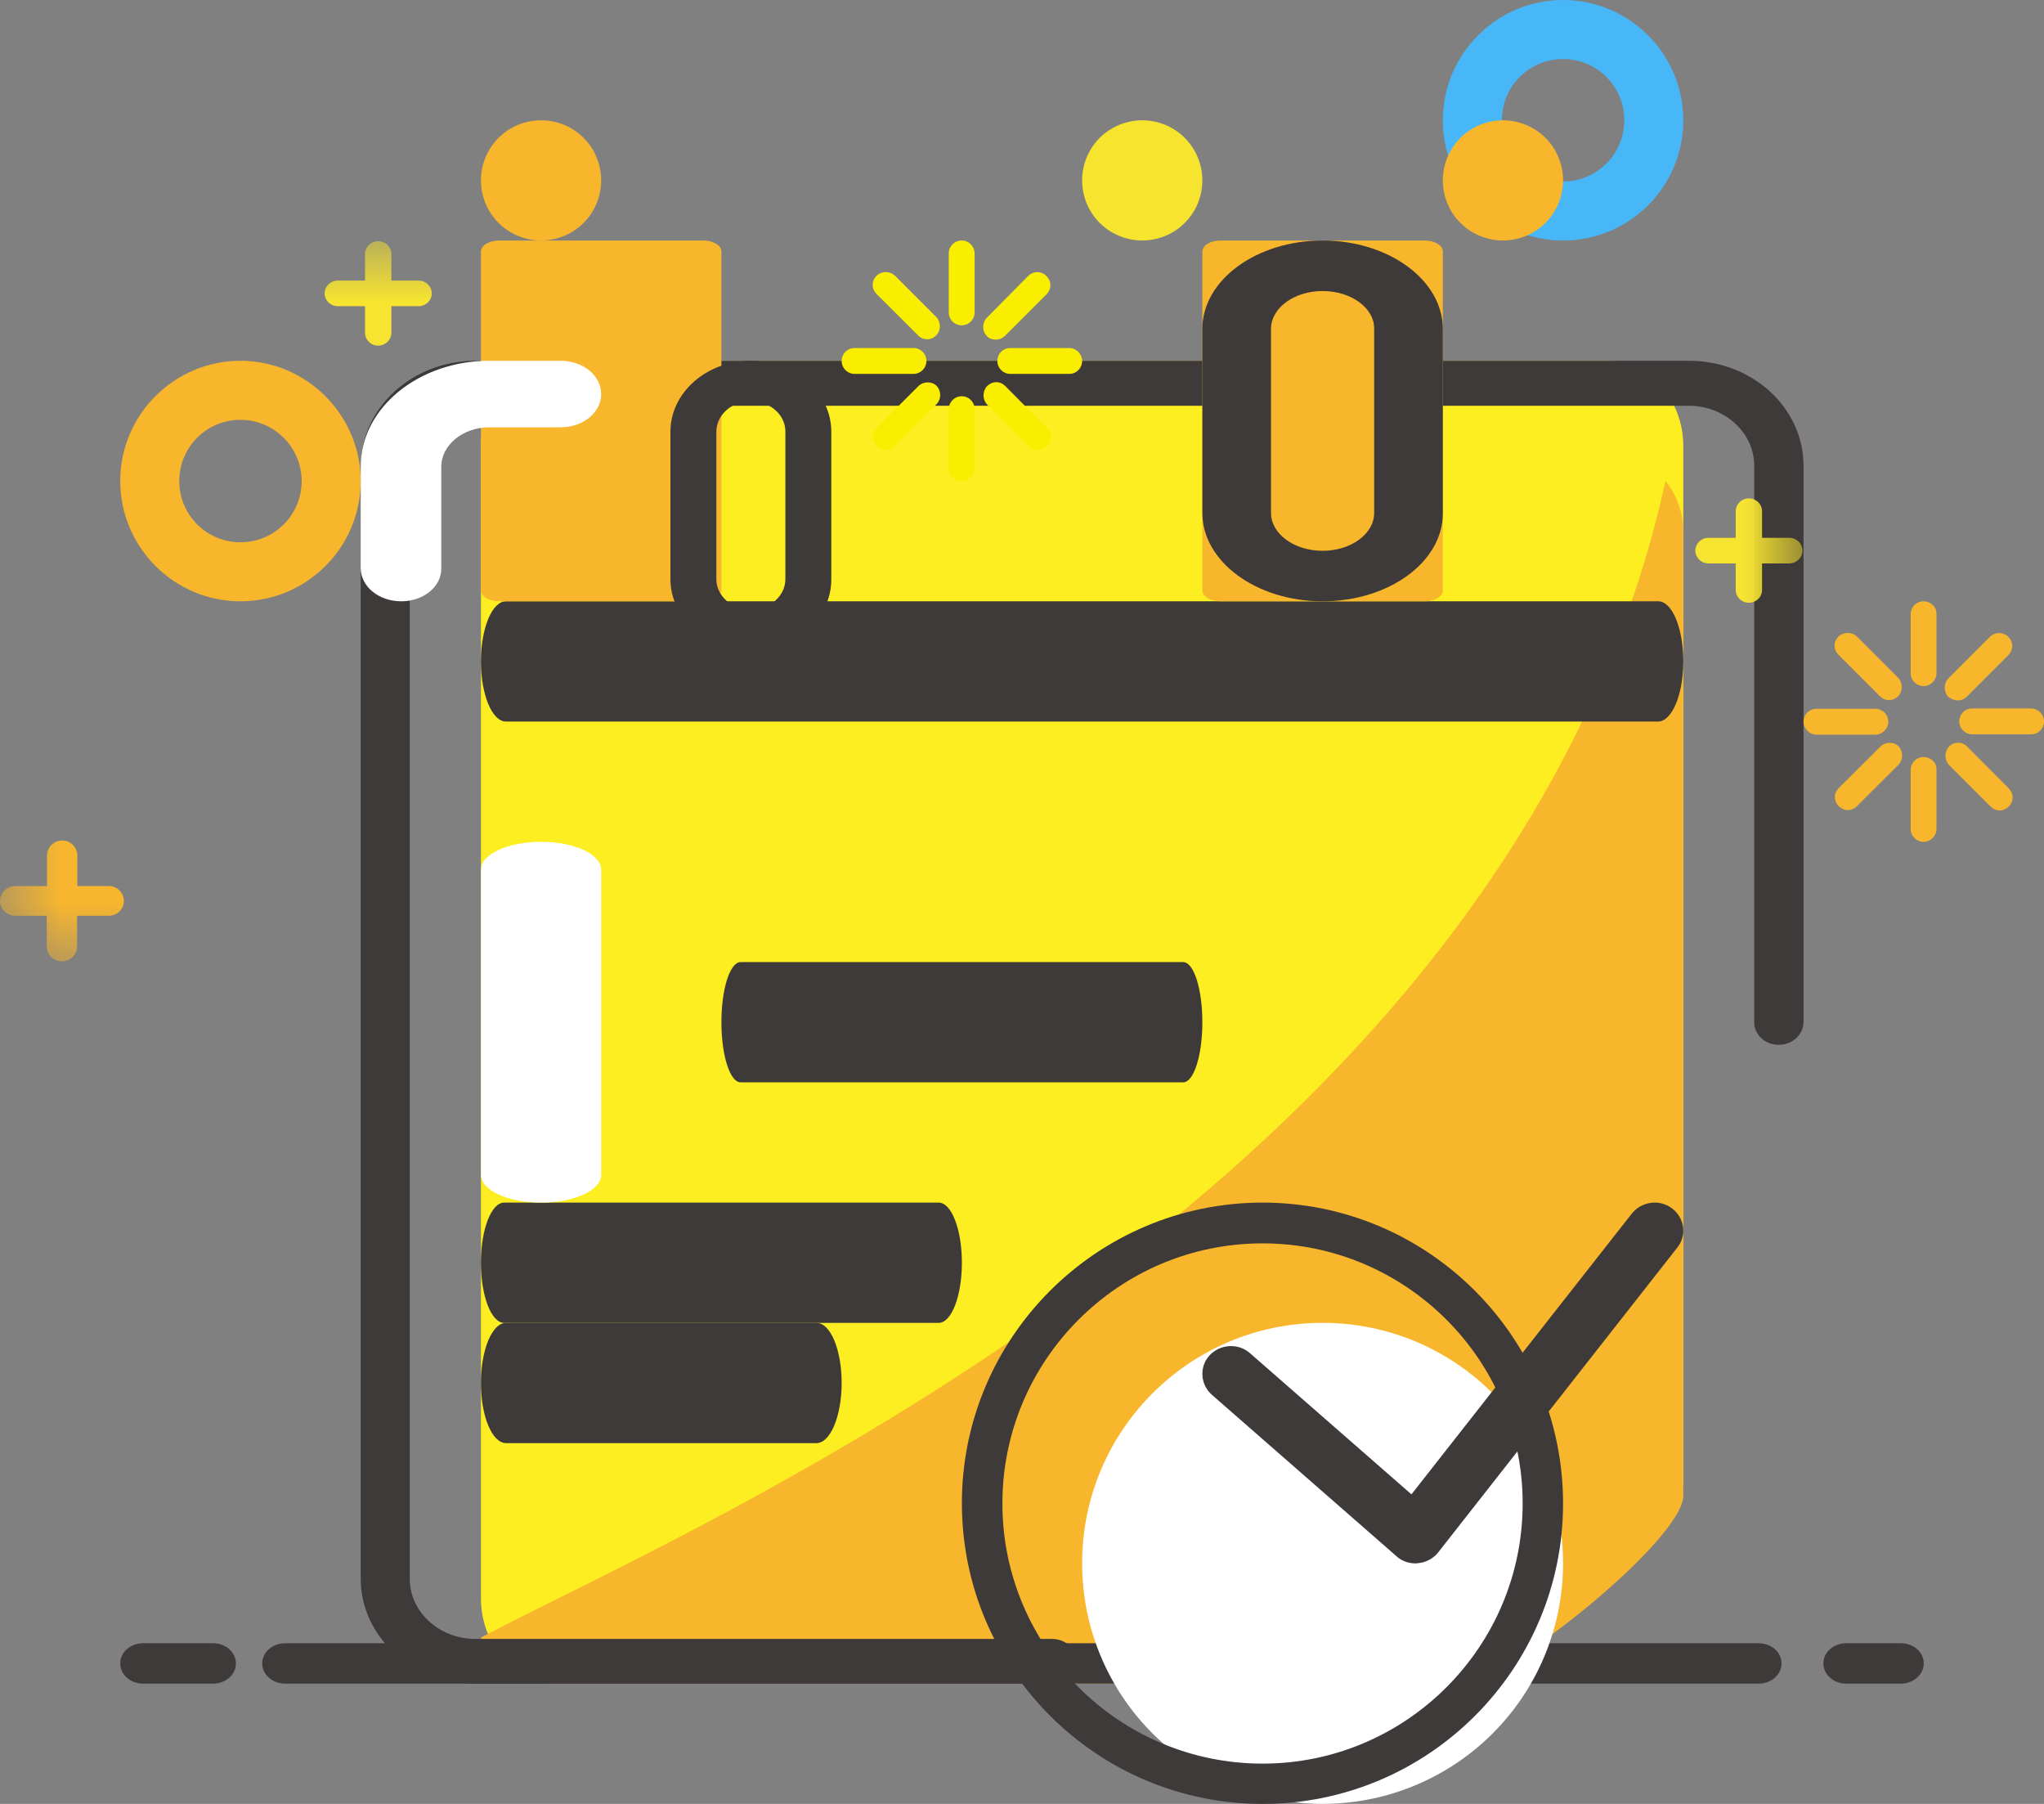 <?xml version="1.0" encoding="UTF-8"?>
<svg width="17px" height="15px" viewBox="0 0 17 15" version="1.1" xmlns="http://www.w3.org/2000/svg" xmlns:xlink="http://www.w3.org/1999/xlink">
    <rect x="0" y="0" width="17" height="15" fill="#808080" stroke="none"/>
    <!-- Generator: Sketch 52.4 (67378) - http://www.bohemiancoding.com/sketch -->
    <title>qiandao</title>
    <desc>Created with Sketch.</desc>
    <defs>
        <polygon id="path-1" points="0.001 0.006 14.991 0.006 14.991 5.994 0.001 5.994"></polygon>
    </defs>
    <g id="页面-1" stroke="none" stroke-width="1" fill="none" fill-rule="evenodd">
        <g id="教程1" transform="translate(-343, -34)">
            <g id="qiandao" transform="translate(343, 34)">
                <path d="M14,8.5 L14,3.709 C14,3.317 13.712,3 13.354,3 L4.646,3 C4.29,3 4,3.317 4,3.709 L4,13.291 C4,13.683 4.288,14 4.646,14 L12.16,14 C12.515,14 14,12.714 14,12.323 L14,8.5 Z" id="Fill-1" fill="#FCEE21"></path>
                <path d="M14,12.437 L14,4.419 C14,4.261 13.944,4.114 13.852,4 C12.566,9.857 5.728,12.696 4,13.617 C4.103,13.844 4.328,14 4.588,14 L12.149,14 C12.508,14 14,12.803 14,12.437 Z" id="Fill-2" fill="#F8B62D"></path>
                <path d="M14.794,8.688 C14.681,8.688 14.59,8.605 14.59,8.501 L14.59,3.873 C14.59,3.598 14.345,3.374 14.046,3.374 L4.811,3.374 C4.698,3.374 4.607,3.291 4.607,3.187 C4.607,3.083 4.698,3 4.811,3 L14.048,3 C14.574,3 15,3.391 15,3.873 L15,8.499 C14.998,8.605 14.907,8.688 14.794,8.688 Z M3.206,4.332 C3.093,4.332 3.002,4.249 3.002,4.145 L3.002,3.873 C3.002,3.391 3.428,3 3.954,3 L3.996,3 C4.11,3 4.2,3.083 4.2,3.187 C4.2,3.291 4.11,3.374 3.996,3.374 L3.954,3.374 C3.655,3.374 3.41,3.598 3.41,3.873 L3.41,4.145 C3.408,4.249 3.317,4.332 3.206,4.332 Z M8.751,14 L3.952,14 C3.426,14 3,13.609 3,13.127 L3,4.769 C3,4.666 3.091,4.582 3.204,4.582 C3.317,4.582 3.408,4.666 3.408,4.769 L3.408,13.129 C3.408,13.403 3.653,13.628 3.952,13.628 L8.749,13.628 C8.863,13.628 8.954,13.711 8.954,13.815 C8.954,13.918 8.863,14 8.751,14 Z" id="Fill-3" fill="#3E3A39"></path>
                <path d="M9.84,9 L6.16,9 C6.071,9 6,8.777 6,8.5 C6,8.223 6.071,8 6.16,8 L9.84,8 C9.929,8 10,8.223 10,8.5 C10,8.777 9.929,9 9.84,9 Z" id="Fill-4" fill="#3E3A39"></path>
                <path d="M7.807,11 L4.193,11 C4.086,11 4,10.777 4,10.5 C4,10.223 4.086,10 4.193,10 L7.807,10 C7.914,10 8,10.223 8,10.5 C8,10.777 7.914,11 7.807,11 Z" id="Fill-5" fill="#3E3A39"></path>
                <path d="M6.791,12 L4.209,12 C4.093,12 4,11.777 4,11.5 C4,11.223 4.093,11 4.209,11 L6.791,11 C6.907,11 7,11.223 7,11.5 C7,11.777 6.905,12 6.791,12 Z" id="Fill-6" fill="#3E3A39"></path>
                <path d="M13.79,6 L4.208,6 C4.093,6 4,5.777 4,5.5 C4,5.223 4.093,5 4.208,5 L13.792,5 C13.907,5 14,5.223 14,5.5 C14,5.777 13.905,6 13.79,6 Z" id="Fill-7" fill="#3E3A39"></path>
                <path d="M5.85,5 L4.15,5 C4.067,5 4,4.959 4,4.908 L4,2.092 C4,2.041 4.067,2 4.15,2 L5.85,2 C5.933,2 6,2.041 6,2.092 L6,4.911 C6,4.959 5.933,5 5.85,5 Z" id="Fill-8" fill="#F8B62D"></path>
                <path d="M6.245,5.405 C5.876,5.405 5.576,5.14 5.576,4.816 L5.576,3.59 C5.576,3.265 5.876,3 6.245,3 C6.614,3 6.914,3.265 6.914,3.59 L6.914,4.816 C6.916,5.14 6.616,5.405 6.245,5.405 Z M6.245,3.336 C6.086,3.336 5.958,3.45 5.958,3.59 L5.958,4.816 C5.958,4.955 6.086,5.069 6.245,5.069 C6.404,5.069 6.532,4.955 6.532,4.816 L6.532,3.59 C6.534,3.45 6.404,3.336 6.245,3.336 Z M15.809,14 L15.355,14 C15.25,14 15.165,13.925 15.165,13.832 C15.165,13.738 15.25,13.664 15.355,13.664 L15.809,13.664 C15.915,13.664 16,13.738 16,13.832 C16,13.925 15.913,14 15.809,14 Z M1.771,14 L1.191,14 C1.085,14 1,13.925 1,13.832 C1,13.738 1.085,13.664 1.191,13.664 L1.771,13.664 C1.877,13.664 1.962,13.738 1.962,13.832 C1.962,13.925 1.877,14 1.771,14 Z M14.626,14 L2.372,14 C2.266,14 2.181,13.925 2.181,13.832 C2.181,13.738 2.266,13.664 2.372,13.664 L14.626,13.664 C14.732,13.664 14.817,13.738 14.817,13.832 C14.817,13.925 14.732,14 14.626,14 Z" id="Fill-9" fill="#3E3A39"></path>
                <path d="M9,13 C9,13.715 9.381,14.375 10,14.732 C10.619,15.089 11.381,15.089 12,14.732 C12.619,14.375 13,13.715 13,13 C13,11.895 12.105,11 11,11 C9.895,11 9,11.895 9,13 Z" id="Fill-10" fill="#FFFFFF"></path>
                <path d="M10.501,15 C9.122,15 8,13.879 8,12.5 C8,11.122 9.122,10 10.501,10 C11.88,10 13,11.123 13,12.502 C13,13.879 11.88,15 10.501,15 Z M10.501,10.339 C9.307,10.339 8.337,11.308 8.337,12.502 C8.337,13.695 9.307,14.665 10.501,14.665 C11.695,14.665 12.664,13.693 12.664,12.502 C12.664,11.308 11.693,10.339 10.501,10.339 Z" id="Fill-11" fill="#3E3A39"></path>
                <path d="M11.772,13 C11.713,13 11.656,12.979 11.614,12.94 L10.079,11.598 C9.982,11.512 9.973,11.365 10.06,11.27 C10.148,11.176 10.299,11.166 10.396,11.252 L11.739,12.426 L13.572,10.091 C13.653,9.99 13.802,9.969 13.906,10.048 C14.01,10.126 14.032,10.271 13.951,10.373 L11.962,12.908 C11.922,12.959 11.86,12.993 11.794,12.998 C11.789,13 11.779,13 11.772,13 Z" id="Fill-12" fill="#3E3A39"></path>
                <path d="M13,2 C12.447,2 12,1.549 12,1 C12,0.447 12.451,0 13,0 C13.553,0 14,0.451 14,1 C14,1.553 13.553,2 13,2 Z M13,0.491 C12.718,0.491 12.491,0.718 12.491,1 C12.491,1.282 12.718,1.509 13,1.509 C13.282,1.509 13.509,1.282 13.509,1 C13.509,0.718 13.282,0.491 13,0.491 Z" id="Fill-13" fill="#47B7F8"></path>
                <g id="分组" transform="translate(0, 2)">
                    <mask id="mask-2" fill="white">
                        <use xlink:href="#path-1"></use>
                    </mask>
                    <g id="Clip-15"></g>
                    <path d="M3.481,0.333 L3.255,0.333 L3.255,0.112 C3.255,0.053 3.206,0.006 3.145,0.006 C3.085,0.006 3.036,0.053 3.036,0.112 L3.036,0.333 L2.809,0.333 C2.749,0.333 2.7,0.381 2.7,0.44 C2.7,0.498 2.749,0.546 2.809,0.546 L3.036,0.546 L3.036,0.767 C3.036,0.826 3.085,0.874 3.145,0.874 C3.206,0.874 3.255,0.826 3.255,0.767 L3.255,0.546 L3.481,0.546 C3.542,0.546 3.591,0.498 3.591,0.44 C3.591,0.381 3.542,0.333 3.481,0.333 Z M14.881,2.472 L14.655,2.472 L14.655,2.251 C14.655,2.192 14.606,2.144 14.545,2.144 C14.485,2.144 14.436,2.192 14.436,2.251 L14.436,2.472 L14.209,2.472 C14.149,2.472 14.1,2.52 14.1,2.578 C14.1,2.637 14.149,2.685 14.209,2.685 L14.436,2.685 L14.436,2.906 C14.436,2.965 14.485,3.012 14.545,3.012 C14.606,3.012 14.655,2.965 14.655,2.906 L14.655,2.685 L14.881,2.685 C14.942,2.685 14.991,2.637 14.991,2.578 C14.991,2.52 14.942,2.472 14.881,2.472 Z" id="Fill-14" fill="#F7E42F" mask="url(#mask-2)"></path>
                    <path d="M0.906,5.368 L0.643,5.368 L0.643,5.113 C0.643,5.045 0.587,4.989 0.517,4.989 C0.447,4.989 0.391,5.045 0.391,5.113 L0.391,5.368 L0.126,5.368 C0.057,5.368 0,5.423 0,5.492 C0,5.56 0.057,5.615 0.126,5.615 L0.389,5.615 L0.389,5.87 C0.389,5.938 0.445,5.994 0.515,5.994 C0.585,5.994 0.641,5.938 0.641,5.87 L0.641,5.615 L0.904,5.615 C0.974,5.615 1.03,5.56 1.03,5.492 C1.03,5.423 0.975,5.368 0.906,5.368 Z" id="Fill-16" fill="#F8B62D" mask="url(#mask-2)"></path>
                </g>
                <path d="M4,1.5 C4,1.679 4.095,1.844 4.25,1.933 C4.405,2.022 4.595,2.022 4.75,1.933 C4.905,1.844 5,1.679 5,1.5 C5,1.321 4.905,1.156 4.75,1.067 C4.595,0.978 4.405,0.978 4.25,1.067 C4.095,1.156 4,1.321 4,1.5 Z" id="Fill-17" fill="#F8B62D"></path>
                <path d="M12,1.5 C12,1.679 12.095,1.844 12.25,1.933 C12.405,2.022 12.595,2.022 12.75,1.933 C12.905,1.844 13,1.679 13,1.5 C13,1.321 12.905,1.156 12.75,1.067 C12.595,0.978 12.405,0.978 12.25,1.067 C12.095,1.156 12,1.321 12,1.5 Z" id="Fill-18" fill="#F8B62D"></path>
                <path d="M9,1.5 C9,1.679 9.095,1.844 9.25,1.933 C9.405,2.022 9.595,2.022 9.75,1.933 C9.905,1.844 10,1.679 10,1.5 C10,1.321 9.905,1.156 9.75,1.067 C9.595,0.978 9.405,0.978 9.25,1.067 C9.095,1.156 9,1.321 9,1.5 Z" id="Fill-19" fill="#F7E42F"></path>
                <path d="M2,5 C1.447,5 1,4.549 1,4 C1,3.447 1.451,3 2,3 C2.549,3 3,3.451 3,4 C3,4.553 2.549,5 2,5 Z M2,3.491 C1.718,3.491 1.491,3.718 1.491,4 C1.491,4.282 1.718,4.509 2,4.509 C2.282,4.509 2.509,4.282 2.509,4 C2.509,3.718 2.278,3.491 2,3.491 Z" id="Fill-20" fill="#F8B62D"></path>
                <path d="M7.444,2.293 C7.401,2.252 7.334,2.252 7.29,2.293 C7.27,2.313 7.258,2.34 7.258,2.369 C7.258,2.398 7.27,2.424 7.29,2.444 L7.636,2.789 C7.656,2.81 7.682,2.821 7.711,2.821 C7.74,2.821 7.766,2.81 7.787,2.789 C7.827,2.746 7.827,2.679 7.787,2.636 L7.444,2.293 Z M8.361,3.21 C8.341,3.19 8.315,3.178 8.286,3.178 C8.257,3.178 8.231,3.19 8.21,3.21 C8.17,3.254 8.17,3.321 8.21,3.364 L8.556,3.71 C8.576,3.73 8.602,3.742 8.631,3.742 C8.66,3.742 8.687,3.73 8.707,3.71 C8.727,3.689 8.739,3.663 8.739,3.634 C8.739,3.605 8.727,3.579 8.707,3.559 L8.361,3.21 Z M8.283,2.824 C8.312,2.824 8.338,2.813 8.359,2.792 L8.704,2.447 C8.724,2.427 8.736,2.401 8.736,2.372 C8.736,2.342 8.724,2.316 8.704,2.296 C8.66,2.252 8.594,2.252 8.55,2.296 L8.208,2.642 C8.167,2.685 8.167,2.752 8.208,2.795 C8.228,2.816 8.254,2.824 8.283,2.824 Z M7.639,3.21 L7.293,3.556 C7.273,3.576 7.261,3.602 7.261,3.631 C7.261,3.66 7.273,3.686 7.293,3.707 C7.314,3.727 7.34,3.739 7.369,3.739 C7.398,3.739 7.424,3.727 7.444,3.707 L7.789,3.361 C7.83,3.318 7.83,3.251 7.789,3.208 C7.752,3.17 7.679,3.17 7.639,3.21 Z M7.705,3.001 C7.705,2.94 7.656,2.894 7.598,2.894 L7.107,2.894 C7.047,2.894 7,2.943 7,3.001 C7,3.062 7.049,3.109 7.107,3.109 L7.598,3.109 C7.656,3.109 7.705,3.062 7.705,3.001 Z M8.893,2.894 L8.402,2.894 C8.341,2.894 8.295,2.943 8.295,3.001 C8.295,3.062 8.344,3.109 8.402,3.109 L8.893,3.109 C8.954,3.109 9,3.06 9,3.001 C9,2.943 8.951,2.894 8.893,2.894 Z M7.999,2 C7.938,2 7.891,2.049 7.891,2.107 L7.891,2.598 C7.891,2.659 7.94,2.705 7.999,2.705 C8.059,2.705 8.106,2.656 8.106,2.598 L8.106,2.11 C8.106,2.049 8.059,2 7.999,2 Z M7.999,3.295 C7.938,3.295 7.891,3.344 7.891,3.402 L7.891,3.893 C7.891,3.954 7.94,4 7.999,4 C8.059,4 8.106,3.951 8.106,3.893 L8.106,3.402 C8.106,3.344 8.059,3.295 7.999,3.295 Z" id="Fill-21" fill="#FAEE00"></path>
                <path d="M15.444,5.293 C15.401,5.253 15.334,5.253 15.29,5.293 C15.27,5.314 15.258,5.34 15.258,5.369 C15.258,5.398 15.27,5.424 15.29,5.444 L15.636,5.79 C15.656,5.81 15.682,5.822 15.711,5.822 C15.74,5.822 15.766,5.81 15.787,5.79 C15.827,5.746 15.827,5.679 15.787,5.636 L15.444,5.293 Z M16.361,6.208 C16.341,6.187 16.315,6.176 16.286,6.176 C16.257,6.176 16.231,6.187 16.21,6.208 C16.17,6.251 16.17,6.318 16.21,6.361 L16.556,6.707 C16.576,6.727 16.602,6.739 16.631,6.739 C16.66,6.739 16.686,6.727 16.707,6.707 C16.727,6.687 16.739,6.66 16.739,6.631 C16.739,6.602 16.727,6.576 16.707,6.556 L16.361,6.208 Z M16.283,5.824 C16.312,5.824 16.338,5.813 16.359,5.792 L16.704,5.447 C16.724,5.427 16.736,5.401 16.736,5.371 C16.736,5.343 16.724,5.316 16.704,5.296 C16.66,5.253 16.594,5.253 16.55,5.296 L16.205,5.641 C16.164,5.685 16.164,5.752 16.205,5.795 C16.228,5.813 16.254,5.824 16.283,5.824 Z M15.639,6.208 L15.293,6.553 C15.273,6.573 15.261,6.599 15.261,6.628 C15.261,6.657 15.273,6.684 15.293,6.704 C15.314,6.724 15.34,6.736 15.369,6.736 C15.398,6.736 15.424,6.724 15.444,6.704 L15.79,6.359 C15.83,6.315 15.83,6.248 15.79,6.205 C15.752,6.167 15.679,6.167 15.639,6.208 Z M15.705,6.002 C15.705,5.94 15.656,5.894 15.598,5.894 L15.107,5.894 C15.046,5.894 15,5.943 15,6.002 C15,6.059 15.049,6.109 15.107,6.109 L15.598,6.109 C15.656,6.109 15.705,6.059 15.705,6.002 Z M16.893,5.891 L16.402,5.891 C16.341,5.891 16.295,5.94 16.295,5.999 C16.295,6.057 16.344,6.106 16.402,6.106 L16.893,6.106 C16.954,6.106 17,6.057 17,5.999 C17,5.94 16.951,5.891 16.893,5.891 Z M15.998,5 C15.938,5 15.891,5.049 15.891,5.107 L15.891,5.598 C15.891,5.659 15.941,5.705 15.998,5.705 C16.057,5.705 16.106,5.656 16.106,5.598 L16.106,5.107 C16.109,5.049 16.059,5 15.998,5 Z M15.998,6.295 C15.938,6.295 15.891,6.344 15.891,6.402 L15.891,6.893 C15.891,6.954 15.941,7 15.998,7 C16.057,7 16.106,6.951 16.106,6.893 L16.106,6.402 C16.109,6.341 16.059,6.295 15.998,6.295 Z" id="Fill-22" fill="#F8B62D"></path>
                <path d="M11.85,5 L10.15,5 C10.067,5 10,4.959 10,4.908 L10,2.092 C10,2.041 10.067,2 10.15,2 L11.85,2 C11.933,2 12,2.041 12,2.092 L12,4.911 C12,4.959 11.933,5 11.85,5 Z" id="Fill-23" fill="#F8B62D"></path>
                <path d="M11,5 C10.449,5 10,4.67 10,4.265 L10,2.735 C10,2.33 10.449,2 11,2 C11.551,2 12,2.33 12,2.735 L12,4.265 C12.003,4.67 11.554,5 11,5 Z M11,2.42 C10.763,2.42 10.571,2.561 10.571,2.735 L10.571,4.265 C10.571,4.439 10.763,4.58 11,4.58 C11.237,4.58 11.429,4.439 11.429,4.265 L11.429,2.735 C11.432,2.561 11.237,2.42 11,2.42 Z" id="Fill-24" fill="#3E3A39"></path>
                <path d="M3.337,5 C3.15,5 3,4.877 3,4.723 L3,3.879 C3,3.394 3.48,3 4.07,3 L4.663,3 C4.85,3 5,3.123 5,3.277 C5,3.43 4.85,3.553 4.663,3.553 L4.07,3.553 C3.85,3.553 3.67,3.701 3.67,3.882 L3.67,4.726 C3.673,4.877 3.523,5 3.337,5 Z" id="Fill-25" fill="#FFFFFF"></path>
                <path d="M4.5,10 C4.223,10 4,9.897 4,9.768 L4,7.232 C4,7.103 4.223,7 4.5,7 C4.777,7 5,7.103 5,7.232 L5,9.768 C5,9.897 4.777,10 4.5,10 Z" id="Fill-26" fill="#FFFFFF"></path>
            </g>
        </g>
    </g>
</svg>